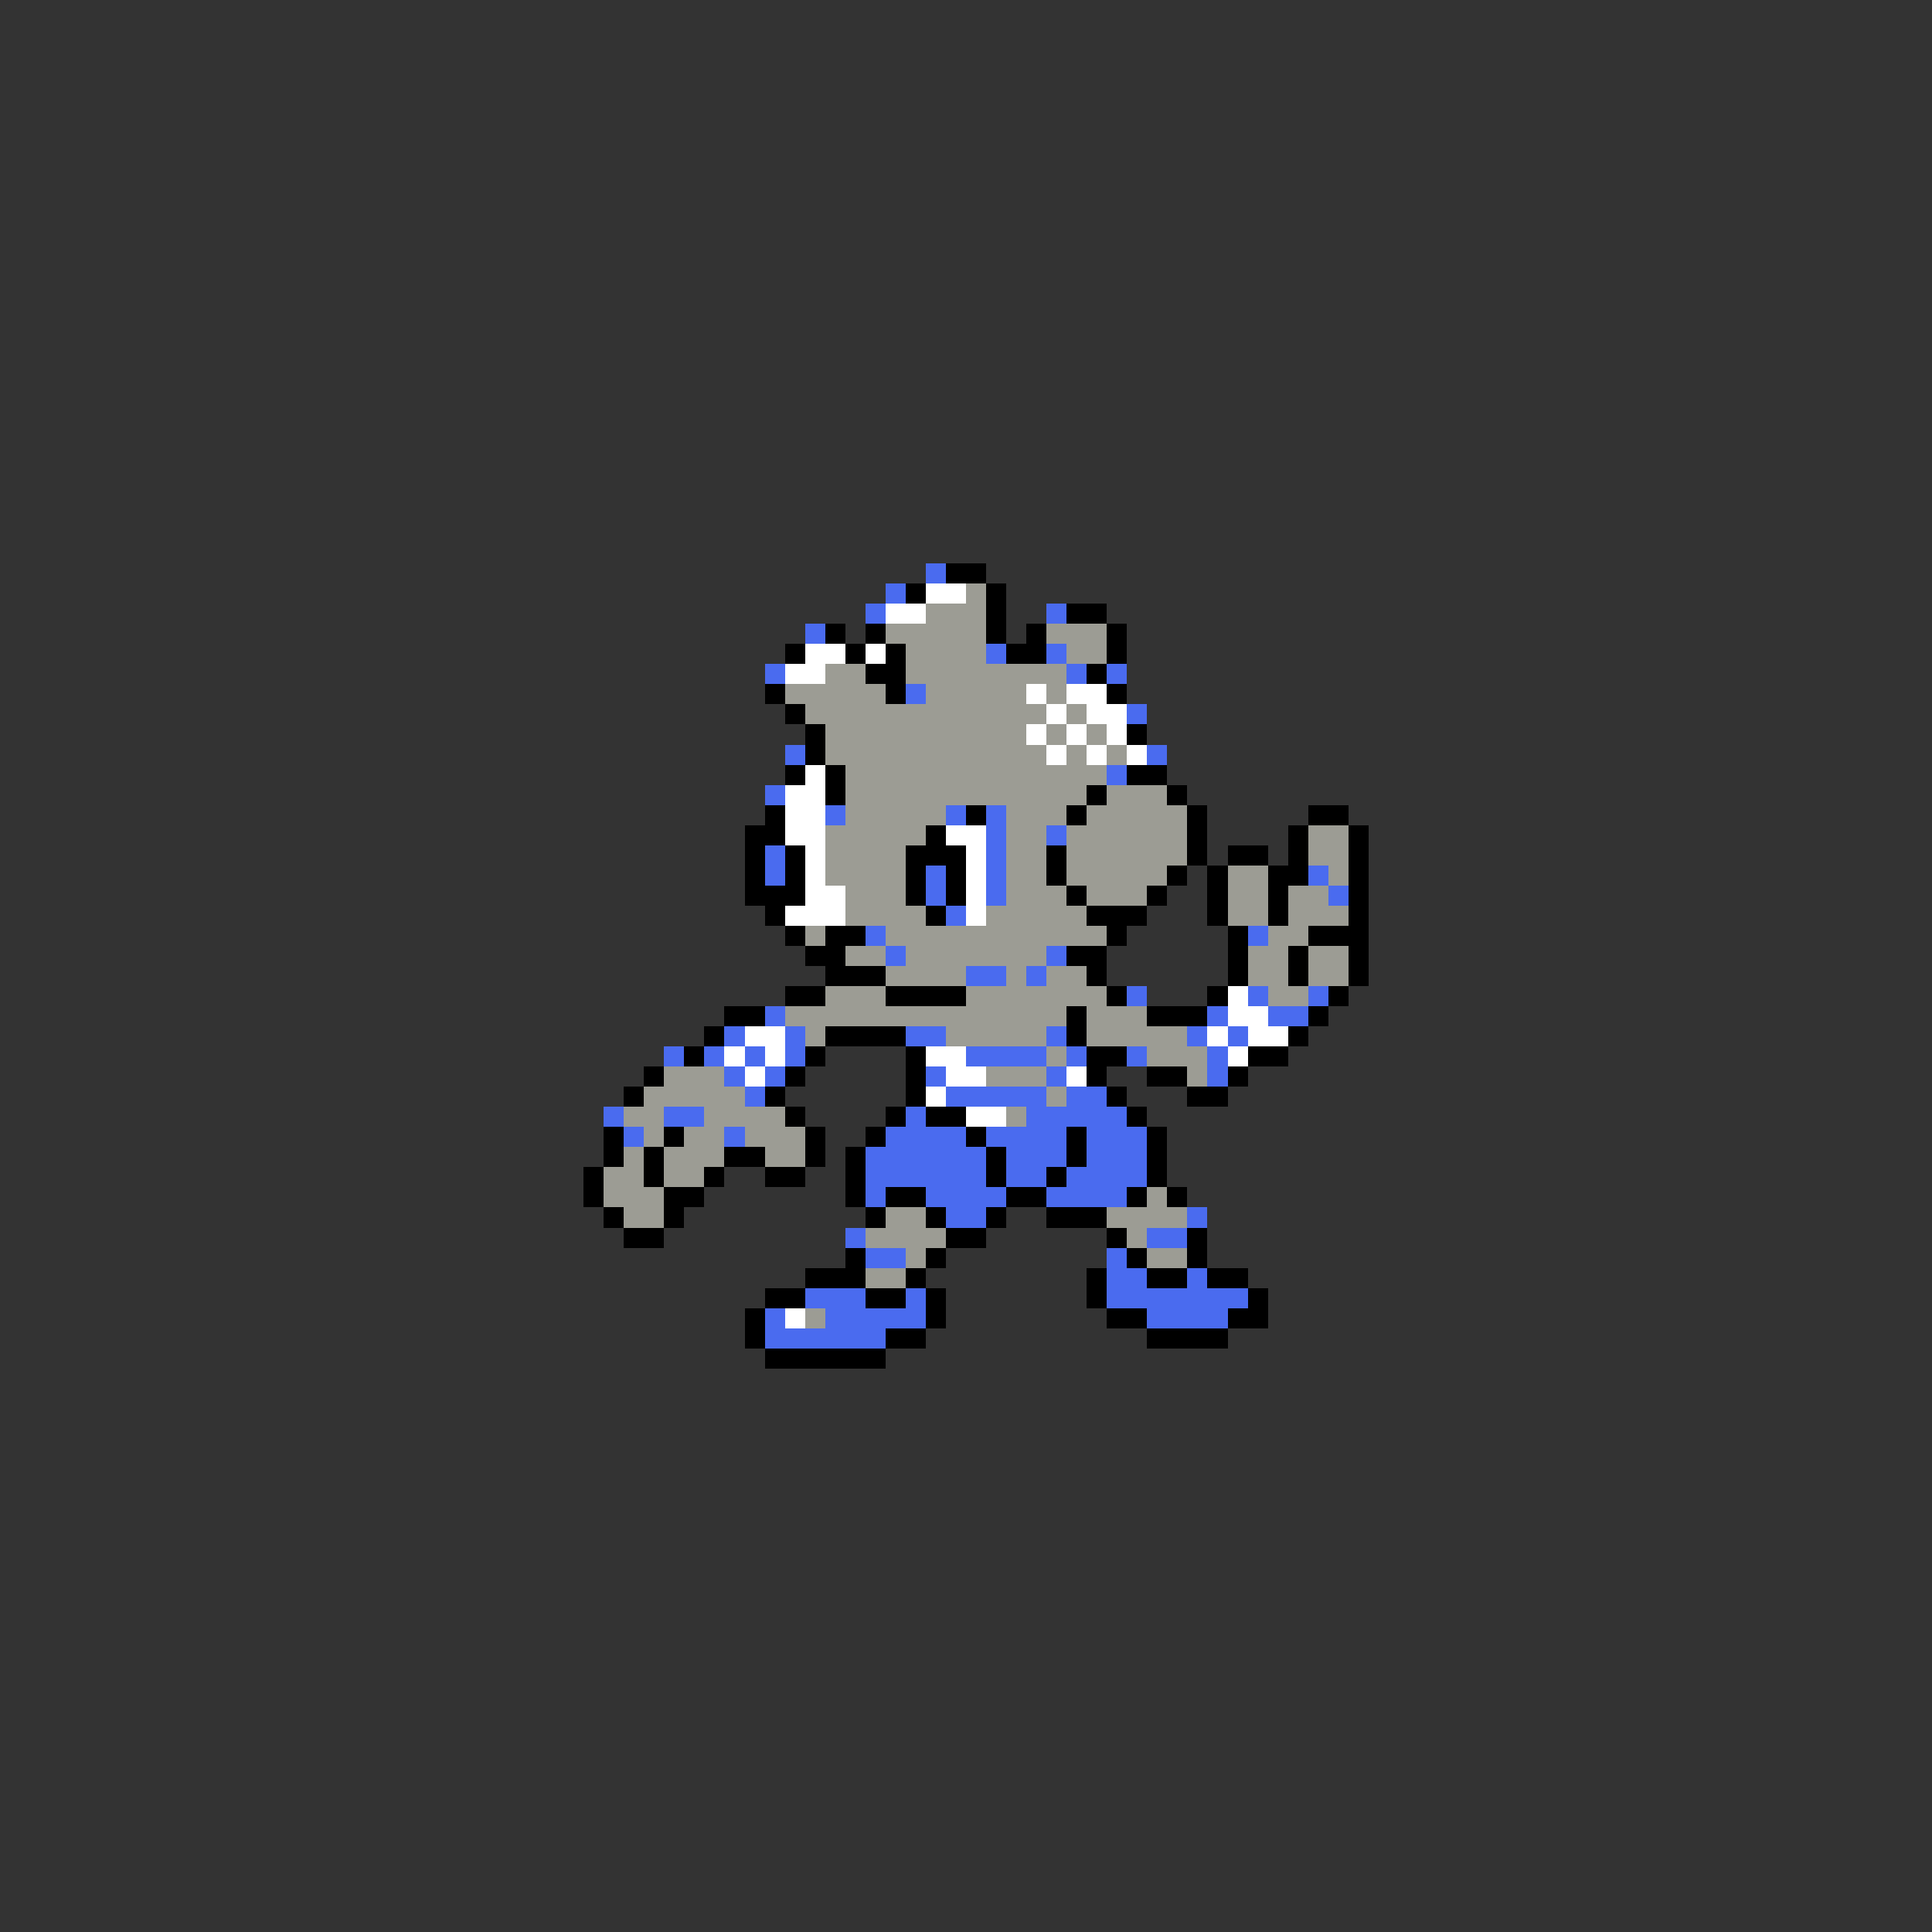 <svg xmlns="http://www.w3.org/2000/svg" viewBox="0 -0.5 96 96" shape-rendering="crispEdges">
<rect x="0" y="-0.5" width="96" height="96" fill="#333333" stroke="none"/>
<path stroke="#4a6bef" d="M46 28h1M44 29h1M43 30h1M52 30h1M40 31h1M49 32h1M52 32h1M38 33h1M53 33h1M55 33h1M45 34h1M56 35h1M39 37h1M57 37h1M55 38h1M38 39h1M41 40h1M47 40h1M49 40h1M49 41h1M52 41h1M38 42h1M49 42h1M38 43h1M46 43h1M49 43h1M65 43h1M46 44h1M49 44h1M66 44h1M47 45h1M43 46h1M62 46h1M44 47h1M52 47h1M48 48h2M51 48h1M56 49h1M62 49h1M65 49h1M38 50h1M60 50h1M63 50h2M36 51h1M39 51h1M45 51h2M52 51h1M59 51h1M61 51h1M33 52h1M35 52h1M37 52h1M39 52h1M48 52h4M53 52h1M56 52h1M60 52h1M36 53h1M38 53h1M46 53h1M52 53h1M60 53h1M37 54h1M47 54h5M53 54h2M30 55h1M33 55h2M45 55h1M51 55h5M31 56h1M36 56h1M44 56h4M49 56h4M54 56h3M43 57h6M50 57h3M54 57h3M43 58h6M50 58h2M53 58h4M43 59h1M46 59h4M52 59h4M47 60h2M59 60h1M42 61h1M57 61h2M43 62h2M55 62h1M55 63h2M59 63h1M40 64h3M45 64h1M55 64h7M38 65h1M41 65h5M57 65h4M38 66h6" />
<path stroke="#000000" d="M47 28h2M45 29h1M49 29h1M49 30h1M53 30h2M41 31h1M43 31h1M49 31h1M51 31h1M55 31h1M39 32h1M42 32h1M44 32h1M50 32h2M55 32h1M43 33h2M54 33h1M38 34h1M44 34h1M55 34h1M39 35h1M40 36h1M56 36h1M40 37h1M39 38h1M41 38h1M56 38h2M41 39h1M54 39h1M58 39h1M38 40h1M48 40h1M53 40h1M59 40h1M65 40h2M37 41h2M46 41h1M59 41h1M64 41h1M67 41h1M37 42h1M39 42h1M45 42h3M52 42h1M59 42h1M61 42h2M64 42h1M67 42h1M37 43h1M39 43h1M45 43h1M47 43h1M52 43h1M58 43h1M60 43h1M63 43h2M67 43h1M37 44h3M45 44h1M47 44h1M53 44h1M57 44h1M60 44h1M63 44h1M67 44h1M38 45h1M46 45h1M54 45h3M60 45h1M63 45h1M67 45h1M39 46h1M41 46h2M55 46h1M61 46h1M65 46h3M40 47h2M53 47h2M61 47h1M64 47h1M67 47h1M41 48h3M54 48h1M61 48h1M64 48h1M67 48h1M39 49h2M44 49h4M55 49h1M60 49h1M66 49h1M36 50h2M53 50h1M57 50h3M65 50h1M35 51h1M41 51h4M53 51h1M64 51h1M34 52h1M40 52h1M45 52h1M54 52h2M62 52h2M32 53h1M39 53h1M45 53h1M54 53h1M57 53h2M61 53h1M31 54h1M38 54h1M45 54h1M55 54h1M59 54h2M39 55h1M44 55h1M46 55h2M56 55h1M30 56h1M33 56h1M40 56h1M43 56h1M48 56h1M53 56h1M57 56h1M30 57h1M32 57h1M36 57h2M40 57h1M42 57h1M49 57h1M53 57h1M57 57h1M29 58h1M32 58h1M35 58h1M38 58h2M42 58h1M49 58h1M52 58h1M57 58h1M29 59h1M33 59h2M42 59h1M44 59h2M50 59h2M56 59h1M58 59h1M30 60h1M33 60h1M43 60h1M46 60h1M49 60h1M52 60h3M31 61h2M47 61h2M55 61h1M59 61h1M42 62h1M46 62h1M56 62h1M59 62h1M40 63h3M45 63h1M54 63h1M57 63h2M60 63h2M38 64h2M43 64h2M46 64h1M54 64h1M62 64h1M37 65h1M46 65h1M55 65h2M61 65h2M37 66h1M44 66h2M57 66h4M38 67h6" />
<path stroke="#ffffff" d="M46 29h2M44 30h2M40 32h2M43 32h1M39 33h2M51 34h1M53 34h2M52 35h1M54 35h2M51 36h1M53 36h1M55 36h1M52 37h1M54 37h1M56 37h1M40 38h1M39 39h2M39 40h2M39 41h2M47 41h2M40 42h1M48 42h1M40 43h1M48 43h1M40 44h2M48 44h1M39 45h3M48 45h1M61 49h1M61 50h2M37 51h2M60 51h1M62 51h2M36 52h1M38 52h1M46 52h2M61 52h1M37 53h1M47 53h2M53 53h1M46 54h1M48 55h2M39 65h1" />
<path stroke="#9c9c94" d="M48 29h1M46 30h3M44 31h5M52 31h3M45 32h4M53 32h2M41 33h2M45 33h8M39 34h5M46 34h5M52 34h1M40 35h12M53 35h1M41 36h10M52 36h1M54 36h1M41 37h11M53 37h1M55 37h1M42 38h13M42 39h12M55 39h3M42 40h5M50 40h3M54 40h5M41 41h5M50 41h2M53 41h6M65 41h2M41 42h4M50 42h2M53 42h6M65 42h2M41 43h4M50 43h2M53 43h5M61 43h2M66 43h1M42 44h3M50 44h3M54 44h3M61 44h2M64 44h2M42 45h4M49 45h5M61 45h2M64 45h3M40 46h1M44 46h11M63 46h2M42 47h2M45 47h7M62 47h2M65 47h2M44 48h4M50 48h1M52 48h2M62 48h2M65 48h2M41 49h3M48 49h7M63 49h2M39 50h14M54 50h3M40 51h1M47 51h5M54 51h5M52 52h1M57 52h3M33 53h3M49 53h3M59 53h1M32 54h5M52 54h1M31 55h2M35 55h4M50 55h1M32 56h1M34 56h2M37 56h3M31 57h1M33 57h3M38 57h2M30 58h2M33 58h2M30 59h3M57 59h1M31 60h2M44 60h2M55 60h4M43 61h4M56 61h1M45 62h1M57 62h2M43 63h2M40 65h1" />
</svg>